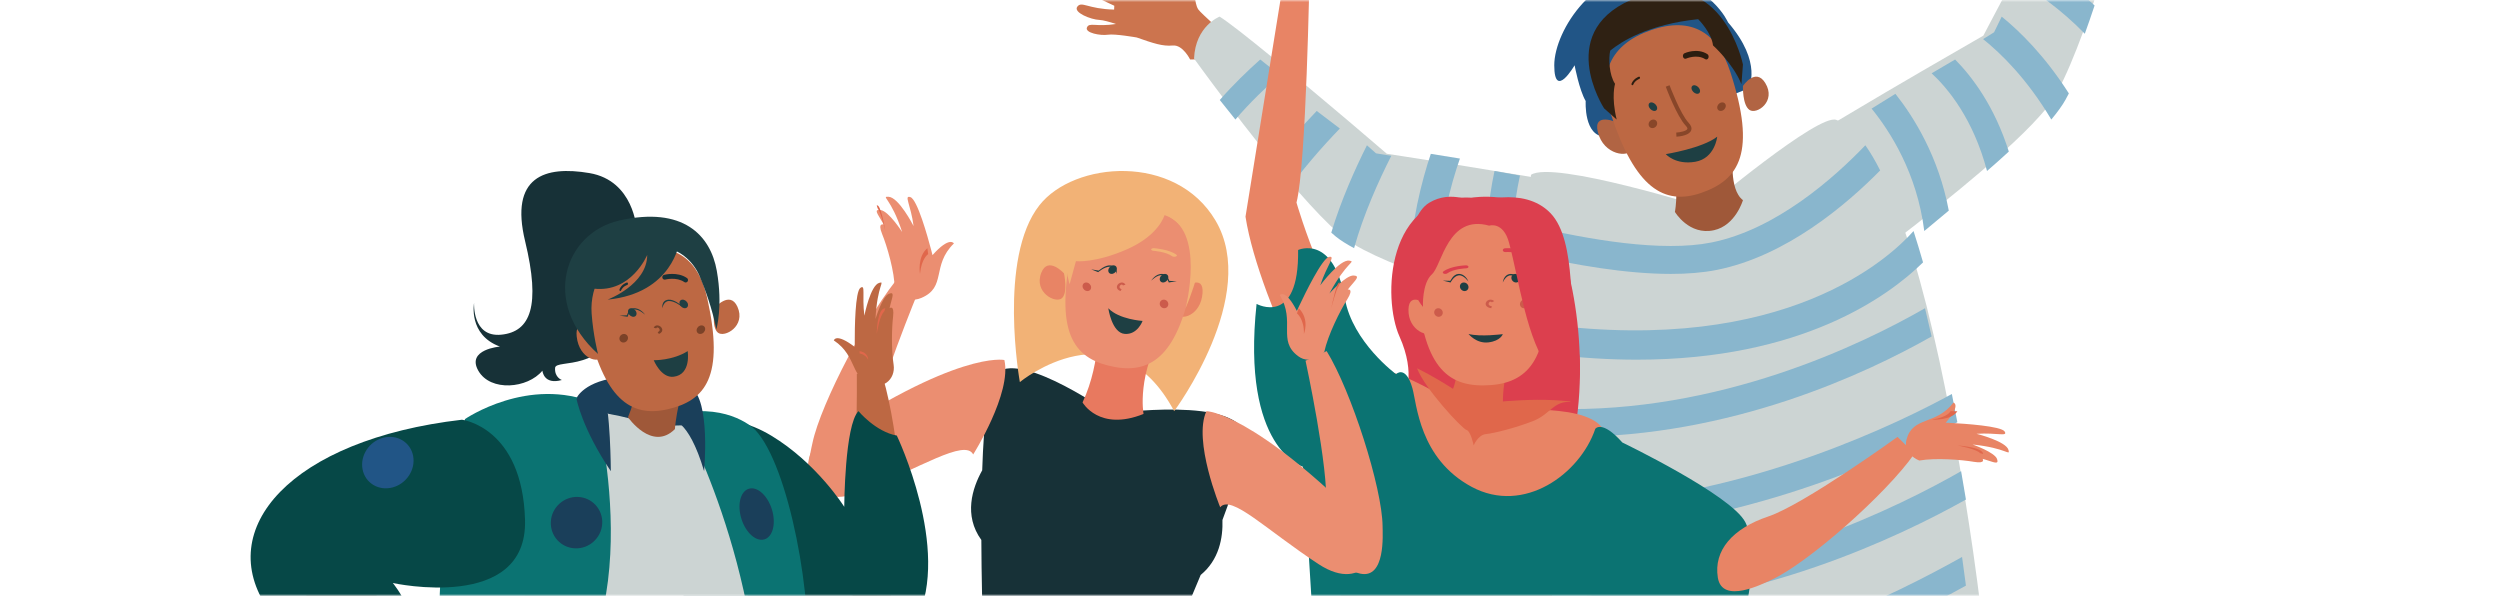 <?xml version="1.0" encoding="UTF-8"?>
<svg width="579px" height="138px" viewBox="0 0 579 138" version="1.1" xmlns="http://www.w3.org/2000/svg" xmlns:xlink="http://www.w3.org/1999/xlink">
    <title>Group Copy</title>
    <defs>
        <rect id="path-1" x="0" y="0" width="579" height="138"></rect>
        <polygon id="path-3" points="0.077 0 638.683 0 638.683 639.6 0.077 639.6"></polygon>
    </defs>
    <g id="MAIN" stroke="none" stroke-width="1" fill="none" fill-rule="evenodd">
        <g id="Group-Copy">
            <mask id="mask-2" fill="white">
                <use xlink:href="#path-1"></use>
            </mask>
            <g id="Mask"></g>
            <g mask="url(#mask-2)" id="2650151">
                <g transform="translate(-81, -261)">
                    <g transform="translate(0, 105.942)">
                        <g id="Group-3">
                            <mask id="mask-4" fill="white">
                                <use xlink:href="#path-3"></use>
                            </mask>
                            <g id="Clip-2"></g>
                        </g>
                        <path d="M337.571,163.101 C339.201,162.839 344.272,163.74 344.272,163.74 C348.137,165.093 350.282,165.824 352.618,165.597 C354.945,165.384 356.632,168.837 356.632,168.837 C356.632,168.837 366.033,169.072 365.461,163.747 C365.461,163.747 359.055,158.061 358.518,157.235 C357.436,155.598 358.19,152.719 355.55,150.108 C352.897,147.49 350.971,143.025 350.971,143.025 C350.971,143.025 348.847,142.797 349.005,144.651 C349.166,146.524 351.171,148.778 350.965,149.626 C350.921,149.799 350.865,149.963 350.783,150.114 C350.783,150.114 350.775,150.125 350.772,150.157 C350.495,150.736 350.002,151.212 349.431,151.349 C349.402,151.366 349.353,151.386 349.298,151.389 C347.028,151.732 342.469,149.55 340.545,148.404 C337.873,146.805 334.055,144.793 333.678,146.675 C333.301,148.555 335.741,148.012 340.953,152.558 L340.653,153.173 C341.008,153.52 336.247,152.287 332.262,150.392 C329.514,149.095 329.435,151.224 330.035,152.035 C330.626,152.859 333.598,153.79 335.572,154.752 C336.883,155.374 338.254,156.013 339.071,156.389 L339.03,157.282 C332.876,157.129 331.531,155.246 330.507,156.601 C329.492,157.945 333.67,159.603 335.631,159.674 C336.479,159.709 338.005,160.14 339.466,160.616 C334.736,161.346 333.299,160.163 332.742,161.405 C332.175,162.688 335.939,163.362 337.571,163.101" id="Fill-61" fill="#CC744E"></path>
                        <path d="M574.051,129.192 C574.051,129.192 573.165,132.382 571.726,137.199 C571.148,139.166 570.467,141.398 569.722,143.806 C568.566,147.526 567.243,151.637 565.843,155.722 C565.085,157.954 564.301,160.173 563.505,162.317 C561.488,167.776 559.407,172.795 557.481,176.313 C557.211,176.805 556.941,177.271 556.684,177.7 C555.952,178.91 554.847,180.31 553.46,181.861 C551.238,184.37 548.27,187.258 544.905,190.284 C543.222,191.81 541.437,193.373 539.6,194.937 C536.594,197.497 533.447,200.094 530.325,202.591 C528.373,204.167 526.433,205.705 524.558,207.168 C514.937,214.696 506.972,220.483 506.972,220.483 L492.611,191.684 C496.709,188.96 504.262,184.395 512.162,179.73 C514.025,178.62 515.9,177.511 517.763,176.414 C520.653,174.724 523.492,173.072 526.112,171.534 C528.167,170.349 530.094,169.226 531.828,168.23 C534.282,166.805 536.35,165.62 537.827,164.763 C539.42,163.842 540.345,163.313 540.345,163.313 C540.345,163.313 541,162.064 542.092,159.984 C543.363,157.55 545.252,153.969 547.41,149.922 C548.36,148.131 549.362,146.24 550.403,144.323 C552.034,141.272 553.743,138.132 555.387,135.131 C556.453,133.189 557.506,131.298 558.482,129.545 C561.244,124.653 563.556,120.744 564.751,119.18 C564.751,119.18 572.111,121.626 574.051,129.192" id="Fill-63" fill="#CCD4D3"></path>
                        <path d="M532.338,203.835 C530.416,205.464 528.507,207.054 526.661,208.565 C524.993,195.105 518.658,185.358 514.461,180.211 C516.294,179.064 518.14,177.918 519.973,176.784 C524.272,182.205 529.999,191.378 532.338,203.835" id="Fill-64" fill="#89B6CD"></path>
                        <path d="M546.242,190.162 C544.642,191.637 542.943,193.149 541.196,194.661 C538.007,182.591 532.141,175.532 528.365,172.033 C530.32,170.887 532.153,169.802 533.803,168.839 C537.811,172.898 542.955,179.726 546.242,190.162" id="Fill-65" fill="#89B6CD"></path>
                        <path d="M560.147,176.698 C559.874,177.234 559.601,177.742 559.342,178.209 C558.602,179.528 557.485,181.053 556.083,182.743 C550.488,173.332 544.438,167.438 540.283,164.114 C541.893,163.111 542.828,162.534 542.828,162.534 C542.828,162.534 543.49,161.174 544.594,158.907 C548.878,162.383 554.642,168.057 560.147,176.698" id="Fill-66" fill="#89B6CD"></path>
                        <path d="M566.106,156.328 C565.371,158.545 564.611,160.75 563.838,162.88 C558.506,157.33 552.327,153.083 548.229,150.565 C549.151,148.786 550.122,146.907 551.131,145.003 C555.018,147.358 560.736,151.216 566.106,156.328" id="Fill-67" fill="#89B6CD"></path>
                        <path d="M456.857,199.972 L454.304,232.401 C454.304,232.401 445.355,230.009 434.147,226.593 C431.99,225.941 429.756,225.25 427.496,224.534 C423.501,223.267 419.403,221.911 415.445,220.517 C413.288,219.762 411.182,219.007 409.152,218.227 C404.39,216.436 400.114,214.632 396.833,212.918 C395.033,211.984 393.54,211.089 392.429,210.231 C392.059,209.95 391.676,209.63 391.267,209.272 C388.587,206.995 385.331,203.566 381.897,199.665 C380.48,198.027 379.025,196.326 377.557,194.573 C374.685,191.106 371.812,187.499 369.183,184.109 C367.766,182.305 366.438,180.565 365.2,178.94 C360.681,172.979 357.54,168.617 357.54,168.617 C357.86,161.056 363.464,158.907 363.464,158.907 C365.455,160.135 370.102,163.807 375.515,168.233 C377.123,169.55 378.808,170.932 380.506,172.339 C383.378,174.719 386.302,177.175 389.021,179.478 C390.757,180.936 392.403,182.33 393.923,183.61 C396.399,185.721 398.505,187.524 399.974,188.778 C401.378,189.968 402.195,190.671 402.195,190.671 C402.195,190.671 403.573,190.889 405.922,191.247 C407.99,191.567 410.824,192.015 414.092,192.539 C416.097,192.846 418.254,193.191 420.526,193.562 C423.322,194.023 426.271,194.496 429.258,194.995 C431.377,195.341 433.509,195.699 435.615,196.044 C444.194,197.503 452.287,198.948 456.857,199.972" id="Fill-69" fill="#CCD4D3"></path>
                        <path d="M431.66,226.442 C429.659,225.786 427.588,225.091 425.493,224.371 C424.392,211.761 425.658,201.545 427.126,194.661 C429.091,195.008 431.068,195.369 433.021,195.716 C431.542,202.51 430.168,213.202 431.66,226.442" id="Fill-70" fill="#89B6CD"></path>
                        <path d="M419.117,191.778 C417.017,197.759 414.221,207.922 413.793,220.483 C411.533,219.679 409.326,218.876 407.199,218.045 C407.828,206.383 410.289,196.873 412.375,190.688 C414.475,191.015 416.736,191.383 419.117,191.778" id="Fill-71" fill="#89B6CD"></path>
                        <path d="M403.226,191.14 C400.283,196.95 396.759,204.782 394.603,212.538 C392.895,211.616 391.478,210.732 390.424,209.885 C390.073,209.607 389.709,209.292 389.322,208.938 C391.563,201.498 394.796,194.26 397.582,188.702 C398.914,189.877 399.69,190.571 399.69,190.571 C399.69,190.571 400.998,190.786 403.226,191.14" id="Fill-72" fill="#89B6CD"></path>
                        <path d="M391.308,184.822 C387.39,188.888 382.286,194.59 378.172,200.62 C376.624,199.009 375.035,197.335 373.431,195.61 C377.531,189.87 382.23,184.608 385.953,180.757 C387.85,182.192 389.649,183.564 391.308,184.822" id="Fill-73" fill="#89B6CD"></path>
                        <path d="M377.404,172.435 C374.354,175.124 370.446,178.821 367.118,182.743 C365.83,181.163 364.624,179.639 363.499,178.216 C366.607,174.654 370.028,171.371 372.87,168.839 C374.331,169.993 375.861,171.203 377.404,172.435" id="Fill-74" fill="#89B6CD"></path>
                        <path d="M540.283,300.486 C540.283,300.486 522.112,319.061 497.393,323.657 C475.714,327.695 456.23,327.745 456.23,327.745 C456.23,327.745 455.126,322.908 453.425,315.315 C452.996,313.36 452.516,311.214 452.009,308.929 C451.1,304.828 450.087,300.244 449.034,295.394 C448.58,293.325 448.125,291.217 447.658,289.058 C446.8,285.11 445.93,281.047 445.06,276.971 C444.618,274.876 444.177,272.769 443.748,270.674 C442.67,265.506 441.618,260.389 440.656,255.539 C440.215,253.343 439.799,251.21 439.41,249.14 C438.279,243.325 437.331,238.068 436.643,233.79 C436.24,231.25 435.928,229.054 435.734,227.289 C435.669,226.654 435.617,226.07 435.578,225.549 C435.253,221.144 435.084,217.055 435.032,213.386 C434.993,210.999 435.006,208.802 435.032,206.822 C435.149,199.826 435.578,195.547 435.578,195.547 C440.708,192.119 476.078,203.216 476.078,203.216 C476.078,203.216 502.199,181.238 506.291,182.825 C508.603,183.714 510.798,185.732 512.889,188.627 C514.071,190.265 515.214,192.182 516.318,194.341 C518.189,197.959 519.942,202.226 521.605,206.961 C522.358,209.145 523.099,211.431 523.826,213.792 C525.021,217.69 526.138,221.791 527.216,226.007 C527.749,228.14 528.281,230.311 528.788,232.495 C529.749,236.608 530.658,240.786 531.49,244.95 C531.944,247.159 532.373,249.356 532.789,251.54 C533.503,255.298 534.178,259.005 534.789,262.586 C535.192,264.897 535.568,267.169 535.919,269.366 C536.711,274.254 537.4,278.812 537.984,282.85 C538.335,285.326 538.647,287.598 538.92,289.643 C539.829,296.359 540.283,300.486 540.283,300.486" id="Fill-75" fill="#CCD4D3"></path>
                        <path d="M516.447,194.531 C508.537,202.563 494.604,214.39 478.576,217.577 C475.363,218.212 471.785,218.497 467.986,218.497 C457.578,218.497 445.57,216.411 435.032,213.963 C434.993,211.528 435.006,209.286 435.032,207.266 C449.057,210.634 465.995,213.471 477.301,211.23 C492.405,208.237 505.948,196.086 513.013,188.702 C514.197,190.373 515.342,192.329 516.447,194.531" id="Fill-76" fill="#89B6CD"></path>
                        <path d="M526.379,215.825 C518.376,223.679 498.286,238.36 460.115,238.36 C453.865,238.36 447.125,237.969 439.882,237.078 C439.483,234.38 439.174,232.045 438.98,230.169 C494.587,237.389 518.763,214.678 524.175,208.565 C524.923,210.886 525.657,213.315 526.379,215.825" id="Fill-77" fill="#89B6CD"></path>
                        <path d="M528.365,232.98 C513.098,241.64 481.891,256.237 445.044,256.237 C444.091,256.237 443.139,256.225 442.186,256.199 C441.754,253.986 441.348,251.837 440.967,249.751 C479.198,250.864 512.311,234.783 526.828,226.442 C527.349,228.592 527.87,230.779 528.365,232.98" id="Fill-78" fill="#89B6CD"></path>
                        <path d="M534.324,252.846 C521.039,260.016 487.202,276.121 448.213,278.087 C447.78,276.008 447.346,273.916 446.926,271.837 C486.59,270.009 521.702,252.531 533.049,246.306 C533.496,248.498 533.916,250.678 534.324,252.846" id="Fill-79" fill="#89B6CD"></path>
                        <path d="M536.311,270.751 C520.966,279.348 487.55,295.337 450.275,295.964 C449.825,293.959 449.375,291.918 448.912,289.827 C486.74,289.507 521.429,272.067 535.192,264.183 C535.59,266.421 535.963,268.623 536.311,270.751" id="Fill-80" fill="#89B6CD"></path>
                        <path d="M536.311,290.688 C520.987,299.192 487.11,315.827 456.451,315.827 C455.715,315.827 454.979,315.815 454.244,315.79 C453.832,313.878 453.371,311.78 452.885,309.546 C484.13,310.998 521.299,292.004 535.413,284.046 C535.75,286.467 536.049,288.689 536.311,290.688" id="Fill-81" fill="#89B6CD"></path>
                        <path d="M482.417,190.688 C482.417,190.688 481.329,198.897 484.666,201.41 C484.666,201.41 482.976,207.259 477.963,208.372 C472.172,209.656 468.91,204.134 468.91,204.134 C468.91,204.134 470.434,196.122 466.789,194.031 L482.417,190.688" id="Fill-82" fill="#9F5839"></path>
                        <path d="M485.947,175.557 C485.947,175.557 489.347,169.63 481.213,160.236 C481.213,160.236 477.36,151.241 464.086,149.17 C450.814,147.101 440.967,161.992 440.967,170.176 C440.967,178.36 445.677,170.176 445.677,170.176 C445.677,170.176 446.747,175.912 448.245,178.458 C448.245,178.458 447.754,186.705 452.817,186.716 C457.879,186.726 485.947,175.557 485.947,175.557" id="Fill-83" fill="#215586"></path>
                        <path d="M455.607,183.456 C455.607,183.456 449.904,180.851 451.051,185.599 C452.377,191.099 458.402,191.621 458.811,189.615 C459.221,187.61 455.607,183.456 455.607,183.456" id="Fill-84" fill="#B16443"></path>
                        <path d="M484.67,174.963 C484.67,174.963 487.585,170.611 489.838,174.285 C492.449,178.54 487.869,181.66 486.187,180.519 C484.505,179.379 484.67,174.963 484.67,174.963" id="Fill-85" fill="#B16443"></path>
                        <path d="M474.99,199.737 C466.392,202.701 459.656,198.602 454.007,181.29 C451.094,172.361 453.727,165.36 463.359,162.041 C472.989,158.721 478.833,162.801 481.747,171.731 C487.815,190.333 483.873,196.677 474.99,199.737" id="Fill-86" fill="#BD6843"></path>
                        <path d="M480.611,179.206 C480.829,179.66 480.598,180.278 480.095,180.586 C479.591,180.893 479.007,180.775 478.789,180.32 C478.571,179.866 478.803,179.249 479.306,178.941 C479.808,178.634 480.394,178.753 480.611,179.206" id="Fill-87" fill="#884629"></path>
                        <path d="M464.781,183.424 C464.894,183.945 464.551,184.507 464.015,184.679 C463.478,184.851 462.951,184.568 462.838,184.048 C462.724,183.527 463.067,182.966 463.604,182.793 C464.141,182.621 464.667,182.904 464.781,183.424" id="Fill-88" fill="#884629"></path>
                        <path d="M476.351,168.803 C476.216,168.86 476.062,168.851 475.927,168.762 C474.002,167.523 471.53,168.621 471.493,168.636 C471.216,168.753 470.9,168.588 470.796,168.245 C470.691,167.903 470.835,167.523 471.115,167.397 C471.223,167.343 474.083,166.081 476.431,167.593 C476.696,167.764 476.798,168.164 476.658,168.485 C476.592,168.643 476.477,168.751 476.351,168.803" id="Fill-89" fill="#2B1D10"></path>
                        <path d="M459.134,174.784 C459.082,174.805 459.024,174.803 458.971,174.773 C458.86,174.712 458.813,174.557 458.864,174.427 C459.321,173.269 460.501,172.838 460.547,172.822 C460.664,172.781 460.786,172.859 460.821,172.997 C460.856,173.134 460.785,173.28 460.674,173.322 C460.666,173.323 459.634,173.708 459.263,174.648 C459.236,174.715 459.189,174.762 459.134,174.784" id="Fill-90" fill="#2B1D10"></path>
                        <path d="M474.591,175.609 C474.874,176.148 474.724,176.667 474.255,176.767 C473.785,176.867 473.175,176.512 472.891,175.972 C472.608,175.434 472.758,174.915 473.229,174.815 C473.698,174.714 474.308,175.07 474.591,175.609" id="Fill-91" fill="#1E3F43"></path>
                        <path d="M464.659,179.582 C464.943,180.121 464.792,180.639 464.323,180.74 C463.853,180.84 463.243,180.485 462.96,179.945 C462.676,179.406 462.826,178.888 463.297,178.787 C463.766,178.687 464.376,179.043 464.659,179.582" id="Fill-92" fill="#1E3F43"></path>
                        <path d="M466.789,190.753 C466.789,190.753 475.219,189.421 478.707,186.716 C478.707,186.716 478.201,191.737 473.623,192.524 C469.043,193.311 466.789,190.753 466.789,190.753" id="Fill-93" fill="#1E3F43"></path>
                        <path d="M471.255,186.355 C470.439,186.633 469.54,186.701 469.266,186.716 L469.217,185.763 C470.179,185.709 471.609,185.387 471.79,184.923 C471.853,184.762 471.715,184.485 471.412,184.165 C469.334,181.958 466.892,175.413 466.789,175.134 L467.67,174.798 C467.694,174.865 470.146,181.438 472.091,183.503 C472.684,184.132 472.877,184.73 472.664,185.275 C472.457,185.806 471.881,186.142 471.255,186.355" id="Fill-94" fill="#884629"></path>
                        <path d="M460.527,154.313 C440.44,161.602 452.504,180.15 452.504,180.15 L455.42,182.743 C454.118,177.419 455.048,174.475 455.048,174.475 C453.655,172.385 453.516,168.58 453.925,166.789 C456.478,164.685 462.731,160.708 474.294,159.499 C474.388,159.591 477.408,162.617 477.732,165.573 C477.732,165.573 482.348,169.703 484.314,174.556 L484.666,169.994 C484.666,169.994 480.033,147.235 460.527,154.313" id="Fill-95" fill="#2F2113"></path>
                        <path d="M406.261,246.922 C406.261,246.922 409.075,241.793 405.118,232.979 C401.161,224.166 401.974,199.806 421.797,200.841 C421.797,200.841 433.556,198.879 439.486,206.641 C445.414,214.402 450.231,241.748 444.03,262.037 C437.828,282.326 398.296,276.896 406.261,246.922" id="Fill-101" fill="#DC3F4E"></path>
                        <path d="M428.352,320.15 C428.352,320.15 409.732,326.767 392.165,313.392 C392.165,313.392 388.903,245.775 395.11,241.244 C397.826,239.26 403.182,240.847 408.348,243.266 C415.012,246.389 421.384,250.882 421.384,250.882 C421.384,250.882 432.947,249.231 442.061,250.242 C447.861,250.869 452.659,252.584 452.875,256.462 C453.446,266.458 428.352,320.15 428.352,320.15" id="Fill-102" fill="#E88465"></path>
                        <path d="M444.939,248.187 C440.853,247.737 440.097,251.017 436.011,252.593 C431.911,254.184 427.003,255.408 425.145,255.591 C423.288,255.774 422.306,258.224 422.306,258.224 C422.306,258.224 421.643,254.916 420.634,254.634 C419.653,254.367 410.99,245.119 409.185,240.347 C416.15,243.781 422.81,248.722 422.81,248.722 C422.81,248.722 434.896,246.906 444.422,248.018 C444.754,248.131 444.939,248.187 444.939,248.187" id="Fill-103" fill="#E0674B"></path>
                        <path d="M418.792,227.725 C418.792,227.725 420.338,245.693 415.144,248.262 C415.144,248.262 418.982,255.072 429.27,250.927 C429.27,250.927 427.531,241.686 434.335,230.715 C438.892,223.367 418.792,227.725 418.792,227.725" id="Fill-110" fill="#E0674B"></path>
                        <path d="M439.78,222.101 C439.78,222.101 443.857,218.271 444.793,222.398 C445.876,227.181 440.642,229.455 439.439,227.987 C438.235,226.519 439.78,222.101 439.78,222.101" id="Fill-111" fill="#E88465"></path>
                        <path d="M411.657,225.737 C411.657,225.737 407.341,222.3 407.203,226.685 C407.044,231.767 412.135,233.449 412.966,231.777 C413.797,230.106 411.657,225.737 411.657,225.737" id="Fill-112" fill="#E88465"></path>
                        <path d="M426.27,244.246 C435.408,243.57 440.112,237.394 438.748,220.013 C438.044,211.048 432.915,205.895 422.678,206.652 C412.442,207.409 408.563,213.227 409.265,222.193 C410.73,240.869 416.828,244.945 426.27,244.246" id="Fill-113" fill="#E88465"></path>
                        <path d="M413.161,227.316 C413.119,227.86 413.528,228.355 414.075,228.421 C414.621,228.487 415.099,228.099 415.141,227.554 C415.183,227.01 414.774,226.515 414.228,226.45 C413.681,226.383 413.203,226.771 413.161,227.316" id="Fill-114" fill="#CC5B4B"></path>
                        <path d="M433.028,225.623 C433.09,226.163 433.581,226.523 434.127,226.427 C434.672,226.331 435.063,225.816 435.001,225.275 C434.939,224.735 434.448,224.375 433.902,224.472 C433.357,224.567 432.966,225.083 433.028,225.623" id="Fill-115" fill="#CC5B4B"></path>
                        <path d="M415.481,218.464 C415.719,218.53 416.008,218.495 416.181,218.37 C417.665,217.292 420.516,217.205 420.544,217.204 C420.867,217.196 421.116,217.033 421.103,216.843 C421.088,216.651 420.818,216.503 420.492,216.511 C420.354,216.515 417.088,216.616 415.276,217.931 C415.072,218.078 415.108,218.297 415.36,218.419 C415.396,218.438 415.439,218.452 415.481,218.464" id="Fill-116" fill="#DC3F4E"></path>
                        <path d="M429.37,213.402 C429.459,213.435 429.561,213.449 429.666,213.44 C429.693,213.439 432.411,213.225 434.074,214.41 C434.305,214.575 434.658,214.559 434.865,214.377 C435.07,214.196 435.053,213.917 434.822,213.752 C432.788,212.299 429.677,212.55 429.547,212.561 C429.24,212.586 429.019,212.804 429.052,213.047 C429.073,213.207 429.198,213.338 429.37,213.402" id="Fill-117" fill="#DC3F4E"></path>
                        <path d="M419.126,221.519 C419.201,222.067 419.701,222.492 420.245,222.469 C420.787,222.445 421.168,221.983 421.094,221.435 C421.019,220.886 420.518,220.462 419.975,220.484 C419.432,220.507 419.051,220.971 419.126,221.519" id="Fill-118" fill="#1E3F43"></path>
                        <path d="M431.044,219.532 C431.118,220.08 431.619,220.506 432.163,220.482 C432.706,220.46 433.086,219.996 433.012,219.448 C432.937,218.9 432.437,218.475 431.893,218.498 C431.35,218.521 430.97,218.984 431.044,219.532" id="Fill-119" fill="#1E3F43"></path>
                        <path d="M429.049,232.444 C429.049,232.444 423.892,233.134 421.103,232.401 C421.103,232.401 422.914,234.698 425.735,234.352 C428.556,234.007 429.049,232.444 429.049,232.444" id="Fill-120" fill="#1E3F43"></path>
                        <path d="M421.103,220.306 C421.103,220.306 419.981,218.662 418.817,218.833 C417.655,219.004 416.957,220.483 416.957,220.483 L415.144,220.04 L416.904,220.093 C416.904,220.093 417.606,218.552 418.773,218.499 C420.431,218.424 421.103,220.306 421.103,220.306" id="Fill-121" fill="#1E3F43"></path>
                        <path d="M429.049,220.483 C429.049,220.483 429.731,218.762 430.955,218.832 C432.179,218.902 433.295,220.306 433.295,220.306 L435.008,219.714 L433.24,219.917 C433.24,219.917 432.102,218.451 430.908,218.498 C429.208,218.565 429.049,220.483 429.049,220.483" id="Fill-122" fill="#1E3F43"></path>
                        <path d="M425.919,226.342 C426.057,226.387 426.211,226.421 426.378,226.442 L426.506,225.981 C425.935,225.906 425.786,225.675 425.762,225.495 C425.728,225.239 425.928,224.989 426.129,224.935 C426.246,224.903 426.377,224.953 426.52,225.081 L427.062,224.796 C426.587,224.368 426.078,224.445 425.88,224.498 C425.373,224.633 425.023,225.09 425.082,225.538 C425.131,225.901 425.434,226.187 425.919,226.342" id="Fill-123" fill="#CC5B4B"></path>
                        <path d="M425.887,207.32 C425.887,207.32 429.132,206.253 430.485,211.243 C432.832,219.895 434.527,233.962 440.088,240.911 C444.125,245.957 446.582,243.907 446.582,243.907 C446.582,243.907 447.677,238.911 445.956,233.918 C444.235,228.926 446.421,210.973 440.088,204.416 C433.753,197.858 422.578,202.05 422.578,202.05 C422.578,202.05 417.195,198.832 411.942,202.05 C406.687,205.27 405.2,219.721 410.56,226.137 C410.56,226.137 410.286,220.7 412.633,218.584 C414.979,216.467 416.3,204.639 425.887,207.32" id="Fill-124" fill="#DC3F4E"></path>
                        <path d="M384.281,148.975 C384.281,148.975 383.54,193.197 381.267,201.977 C381.267,201.977 389.213,229.753 401.11,239.835 C401.11,239.835 402.964,247.367 392.681,262.196 C392.681,262.196 372.674,225.968 369.458,205.238 L378.446,149.502 L384.281,148.975" id="Fill-128" fill="#E88465"></path>
                        <path d="M408.115,244.977 C409.14,248.591 409.709,261.293 421.836,267.812 C433.962,274.33 446.941,264.788 450.467,254.383 C450.467,254.383 451.942,252.172 456.741,257.543 C456.741,257.543 481.963,269.685 485.211,275.989 C488.457,282.291 486.506,306.41 476.422,306.769 C466.339,307.13 454.158,295.984 450.952,303.308 C447.746,310.632 428.995,336.789 390.127,315.749 C390.127,315.749 385.238,309.677 385.238,304.264 C385.238,298.85 382.755,263.154 382.755,263.154 C382.755,263.154 368.427,259.032 372.024,225.443 C372.024,225.443 381.892,230.871 381.642,212.954 C381.642,212.954 389.783,209.2 392.48,224.251 C394.285,234.334 404.317,241.706 404.317,241.706 C404.317,241.706 406.555,239.479 408.115,244.977" id="Fill-129" fill="#0B7372"></path>
                        <path d="M491.129,289.412 C499.477,285.682 517.841,269.505 524.393,260.124 L520.461,256.237 C520.461,256.237 498.833,271.888 490.53,274.673 C482.228,277.46 477.84,282.542 478.85,288.836 C479.861,295.13 489.372,290.197 491.129,289.412" id="Fill-130" fill="#E88465"></path>
                        <path d="M533.428,248.292 C529.321,253.644 523.999,251.379 522.543,256.865 C521.641,260.263 525.501,261.719 525.501,261.719 C529.306,261.046 535.359,261.535 538.177,262.022 C540.998,262.497 540.167,261.327 540.167,261.327 C540.425,261.392 540.664,261.467 540.905,261.542 C542.738,262.091 544.004,262.764 543.52,261.372 C542.985,259.798 537.857,258.006 537.857,258.006 C545.813,258.835 546.51,260.775 546.178,259.307 C545.727,257.303 538.963,255.576 538.76,255.525 C543.592,255.225 546.036,256.253 545.284,255.004 C544.521,253.739 535.946,253.177 532.782,253.01 C532.071,252.971 531.626,252.958 531.626,252.958 C535.269,248.815 533.428,248.292 533.428,248.292" id="Fill-131" fill="#E88465"></path>
                        <path d="M534.324,250.311 C533.354,250.287 532.747,250.278 532.747,250.278 C532.747,250.278 532.249,251.655 528.365,252.258 C528.365,252.258 532.959,252.486 534.324,250.311" id="Fill-132" fill="#E0674B"></path>
                        <path d="M534.324,258.224 C534.964,258.351 538.641,259.046 539.567,259.989 C539.818,260.056 540.05,260.133 540.283,260.21 C540.348,258.722 535.123,258.278 534.324,258.224" id="Fill-133" fill="#E0674B"></path>
                        <path d="M369.449,256.469 C368.884,246.474 338.154,250.879 338.154,250.879 C338.154,250.879 318.218,236.708 312.05,241.241 C309.867,242.846 308.863,252.361 308.479,263.979 C306.162,268.143 304.154,274.417 308.279,280.115 C308.35,297.188 309.127,313.389 309.127,313.389 C326.587,326.766 345.084,320.151 345.084,320.151 C345.084,320.151 352.445,304.298 359.077,288.218 C363.339,284.72 364.256,279.643 364.119,275.482 C367.344,266.877 369.624,259.57 369.449,256.469" id="Fill-135" fill="#173137"></path>
                        <path d="M362.492,206.095 C353.213,190.491 329.764,192.405 321.742,202.579 C312.039,214.885 317.197,243.545 317.197,243.545 C317.197,243.545 339.543,225.196 352.934,250.278 C352.934,250.278 372.87,223.549 362.492,206.095" id="Fill-136" fill="#F2B276"></path>
                        <path d="M335.366,227.725 C335.366,227.725 336.265,238.583 331.718,248.262 C331.718,248.262 335.556,255.072 345.844,250.927 C345.844,250.927 344.105,241.686 350.909,230.715 C355.466,223.367 335.366,227.725 335.366,227.725" id="Fill-143" fill="#E8795F"></path>
                        <path d="M355.511,221.519 C355.511,221.519 359.853,218.41 359.507,222.966 C359.108,228.244 354.244,229.454 353.658,227.636 C353.073,225.818 355.511,221.519 355.511,221.519" id="Fill-144" fill="#E88465"></path>
                        <path d="M327.418,218.363 C327.418,218.363 323.713,214.29 322.163,218.224 C320.368,222.78 325.494,225.44 326.949,224.115 C328.406,222.79 327.418,218.363 327.418,218.363" id="Fill-145" fill="#E88465"></path>
                        <path d="M339.172,240.049 C347.936,241.671 353.948,236.9 357.148,219.844 C358.798,211.045 355.305,204.815 345.489,202.997 C335.672,201.18 330.526,205.811 328.875,214.609 C325.438,232.937 330.119,238.374 339.172,240.049" id="Fill-146" fill="#EB8E71"></path>
                        <path d="M331.76,221.057 C331.603,221.554 331.902,222.145 332.428,222.376 C332.953,222.608 333.506,222.393 333.663,221.896 C333.819,221.399 333.52,220.809 332.995,220.576 C332.469,220.345 331.916,220.559 331.76,221.057" id="Fill-147" fill="#CC5B4B"></path>
                        <path d="M349.6,225.302 C349.547,225.845 349.947,226.35 350.494,226.431 C351.04,226.513 351.525,226.139 351.577,225.596 C351.629,225.054 351.229,224.548 350.683,224.467 C350.137,224.386 349.652,224.76 349.6,225.302" id="Fill-148" fill="#CC5B4B"></path>
                        <path d="M337.872,212.415 C338.061,212.566 338.338,212.583 338.546,212.438 C340.328,211.192 342.945,211.728 342.97,211.734 C343.266,211.796 343.558,211.615 343.623,211.329 C343.688,211.044 343.503,210.761 343.205,210.696 C343.079,210.669 340.08,210.056 337.904,211.578 C337.659,211.749 337.604,212.08 337.78,212.318 C337.807,212.355 337.84,212.386 337.872,212.415" id="Fill-149" fill="#F2B276"></path>
                        <path d="M347.827,213.07 C347.911,213.105 348.012,213.128 348.125,213.137 C348.154,213.139 351.106,213.376 352.443,214.388 C352.628,214.527 353.007,214.566 353.291,214.475 C353.573,214.384 353.653,214.198 353.468,214.058 C351.834,212.819 348.455,212.553 348.313,212.541 C347.978,212.517 347.669,212.629 347.616,212.794 C347.582,212.902 347.669,213.005 347.827,213.07" id="Fill-150" fill="#F2B276"></path>
                        <path d="M337.729,217.401 C337.555,217.947 337.835,218.436 338.355,218.492 C338.875,218.548 339.437,218.152 339.612,217.606 C339.786,217.06 339.506,216.573 338.986,216.516 C338.466,216.459 337.903,216.855 337.729,217.401" id="Fill-151" fill="#1E3F43"></path>
                        <path d="M349.647,219.388 C349.473,219.933 349.753,220.421 350.273,220.478 C350.793,220.534 351.355,220.138 351.53,219.593 C351.704,219.047 351.424,218.559 350.904,218.502 C350.384,218.446 349.821,218.842 349.647,219.388" id="Fill-152" fill="#1E3F43"></path>
                        <path d="M345.622,229.384 C345.622,229.384 340.152,229.051 337.677,226.442 C337.677,226.442 338.492,232.134 341.47,232.387 C344.447,232.642 345.622,229.384 345.622,229.384" id="Fill-153" fill="#1E3F43"></path>
                        <path d="M339.654,218.497 C339.654,218.497 339.305,216.832 338.037,216.83 C336.768,216.828 335.339,218.091 335.339,218.091 L333.704,217.436 L335.473,217.726 C335.473,217.726 336.938,216.405 338.152,216.517 C339.881,216.675 339.654,218.497 339.654,218.497" id="Fill-154" fill="#1E3F43"></path>
                        <path d="M347.609,220.078 C347.609,220.078 349.038,218.592 350.158,218.821 C351.279,219.048 351.686,220.483 351.686,220.483 L353.568,220.169 L351.813,220.119 C351.813,220.119 351.413,218.625 350.268,218.508 C348.636,218.342 347.609,220.078 347.609,220.078" id="Fill-155" fill="#1E3F43"></path>
                        <path d="M340.138,222.289 C340.243,222.358 340.365,222.418 340.503,222.47 L340.768,222.043 C340.298,221.868 340.247,221.617 340.287,221.437 C340.343,221.182 340.6,220.974 340.793,220.957 C340.906,220.947 341.003,221.019 341.083,221.169 L341.65,220.989 C341.381,220.487 340.914,220.47 340.725,220.487 C340.239,220.529 339.782,220.911 339.683,221.357 C339.603,221.72 339.77,222.052 340.138,222.289" id="Fill-156" fill="#CC5B4B"></path>
                        <path d="M328.722,220.885 C328.722,220.885 325.172,209.953 331.61,200.982 C338.05,192.013 355.429,198.669 358.618,205.576 C361.807,212.484 355.579,226.442 355.579,226.442 C355.579,226.442 360.39,207.934 350.705,204.876 C350.705,204.876 349.504,209.509 341.993,212.801 C334.608,216.038 330.183,215.554 330.183,215.554 L328.722,220.885" id="Fill-157" fill="#F2B276"></path>
                        <path d="M360.41,250.278 C360.41,250.278 371.286,250.477 397.943,277.465 C401.641,281.21 397.427,292.944 386.375,285.708 C374.206,277.738 366.132,269.49 363.596,272.54 C363.596,272.54 357.247,257.09 360.41,250.278" id="Fill-158" fill="#EB8E71"></path>
                        <path d="M401.206,276.915 C401.119,268.002 393.963,245.62 388.254,236.374 L383.363,238.606 C383.363,238.606 388.819,263.783 388.098,272.325 C387.376,280.867 390.149,286.64 396.034,287.911 C401.919,289.183 401.224,278.791 401.206,276.915" id="Fill-159" fill="#EB8E71"></path>
                        <path d="M377.404,223.398 C381.124,229.6 376.736,233.879 381.648,237.544 C384.688,239.813 387.685,236.632 387.685,236.632 C388.526,232.635 391.429,226.915 393.039,224.358 C394.638,221.793 393.136,222.127 393.136,222.127 C393.303,221.902 393.475,221.699 393.645,221.494 C394.925,219.926 396.103,218.961 394.517,218.865 C392.727,218.747 388.891,223.032 388.891,223.032 C392.891,215.589 395.111,215.698 393.511,215.424 C391.325,215.046 386.9,220.958 386.769,221.135 C388.393,216.286 390.396,214.316 388.847,214.542 C387.277,214.77 383.296,222.929 381.87,225.955 C381.547,226.634 381.355,227.064 381.355,227.064 C378.66,221.811 377.404,223.398 377.404,223.398" id="Fill-160" fill="#EB8E71"></path>
                        <path d="M381.798,226.442 C381.533,227.169 381.377,227.629 381.377,227.629 C381.377,227.629 383.103,228.993 382.982,232.401 C382.982,232.401 384.388,229.043 381.798,226.442" id="Fill-161" fill="#E0674B"></path>
                        <path d="M389.322,226.442 C389.498,225.771 390.489,221.896 391.078,221.264 C391.153,221.01 391.231,220.78 391.308,220.549 C390.663,219.807 389.495,225.558 389.322,226.442" id="Fill-162" fill="#E0674B"></path>
                        <path d="M313.615,238.438 C313.615,238.438 302.638,236.034 270.383,258.004 C265.907,261.051 267.685,274.034 280.238,268.991 C294.06,263.436 304.488,256.622 306.391,260.31 C306.391,260.31 315.363,246.131 313.615,238.438" id="Fill-163" fill="#EB8E71"></path>
                        <path d="M269.162,257.675 C271.064,248.477 282.448,226.848 289.773,218.497 L293.978,221.839 C293.978,221.839 283.644,246.718 282.589,255.705 C281.533,264.69 277.715,270.073 271.848,270.142 C265.982,270.21 268.763,259.612 269.162,257.675" id="Fill-164" fill="#EB8E71"></path>
                        <path d="M301.923,211.437 C296.653,216.604 300.321,221.557 294.357,224.068 C290.664,225.624 288.215,221.995 288.215,221.995 C288.21,218.019 286.419,211.99 285.289,209.231 C284.174,206.468 285.677,207.087 285.677,207.087 C285.552,206.84 285.416,206.61 285.282,206.382 C284.284,204.632 283.258,203.478 284.944,203.703 C286.849,203.947 289.939,208.796 289.939,208.796 C287.372,200.906 285.017,200.567 286.757,200.625 C289.137,200.701 292.484,207.216 292.584,207.412 C291.943,202.468 290.273,200.191 291.851,200.715 C293.45,201.246 295.838,209.814 296.671,212.982 C296.861,213.695 296.967,214.142 296.967,214.142 C300.951,209.674 301.923,211.437 301.923,211.437" id="Fill-165" fill="#EB8E71"></path>
                        <path d="M295.78,212.538 C295.898,213.385 295.964,213.915 295.964,213.915 C295.964,213.915 294.41,214.858 294.07,218.497 C294.07,218.497 293.378,214.539 295.78,212.538" id="Fill-166" fill="#E0674B"></path>
                        <path d="M286.032,208.565 C285.874,207.911 284.987,204.144 284.273,203.338 C284.201,203.087 284.123,202.854 284.046,202.622 C284.988,202.274 285.901,207.73 286.032,208.565" id="Fill-167" fill="#E0674B"></path>
                        <path d="M260.55,325.759 C260.55,325.759 242.206,317.663 229.511,318.311 C216.814,318.958 247.145,278.155 254.685,282.365 C262.226,286.574 263.902,320.578 260.55,325.759" id="Fill-179" fill="#173137"></path>
                        <path d="M214.524,247.256 C214.524,247.256 216.272,243.13 225.139,242.38 C234.005,241.63 241.811,250.091 240.113,255.083 C238.413,260.076 214.524,247.256 214.524,247.256" id="Fill-180" fill="#1A3F5A"></path>
                        <path d="M228.429,208.064 C228.429,208.064 227.834,196.897 217.511,195.143 C207.188,193.389 198.993,195.94 202.618,210.928 C206.243,225.916 203.878,231.889 197.101,232.57 C190.324,233.251 190.797,225.224 190.797,225.224 C190.797,225.224 189.379,232.613 196.786,235.324 C196.786,235.324 188.965,235.962 191.773,240.905 C194.58,245.847 203.215,245.05 206.621,240.905 C206.621,240.905 206.873,244.273 211.128,243.067 C211.128,243.067 209.406,242.499 209.559,240.267 C209.71,238.034 221.418,241.808 225.092,227.836 C228.768,213.865 221.423,211.566 221.423,211.566 L228.429,208.064" id="Fill-181" fill="#173137"></path>
                        <path d="M249.483,254.261 C243.415,253.976 243.176,259.997 246.283,265.88 C249.388,271.763 279.1,298.365 283.674,293.353 C285.44,291.417 280.347,282.535 280.347,282.535 C280.347,282.535 271.849,275.157 260.876,262.76 C255.834,257.064 252.648,254.408 249.483,254.261" id="Fill-182" fill="#E88465"></path>
                        <path d="M289.444,285.199 C291.194,275.903 288.63,251.138 284.808,240.347 L279.441,241.669 C279.441,241.669 279.723,268.993 277.237,277.738 C274.752,286.483 276.345,293.06 281.987,295.588 C287.63,298.116 289.076,287.155 289.444,285.199" id="Fill-183" fill="#BD6843"></path>
                        <path d="M274.114,233.897 C279.801,237.675 277.793,243.103 283.468,244.236 C284.64,244.469 285.562,244.188 286.27,243.711 C287.613,242.806 288.212,241.137 287.964,239.537 C287.389,235.826 287.546,230.863 287.842,228.377 C288.166,225.542 287.021,226.437 287.021,226.437 C287.072,226.177 287.135,225.933 287.198,225.69 C287.654,223.833 288.269,222.534 286.878,223.096 C285.303,223.72 283.766,228.928 283.766,228.928 C284.161,220.961 286.099,220.154 284.624,220.571 C282.605,221.135 281.228,227.967 281.186,228.172 C280.607,223.379 281.516,220.888 280.287,221.71 C279.04,222.541 278.951,231.109 278.96,234.266 C278.961,234.977 278.971,235.42 278.971,235.42 C274.543,232.035 274.114,233.897 274.114,233.897" id="Fill-184" fill="#BD6843"></path>
                        <path d="M280.073,236.374 C280.074,236.713 280.08,236.924 280.08,236.924 C280.08,236.924 281.396,237.036 282.059,238.36 C282.059,238.36 282.167,236.752 280.073,236.374" id="Fill-185" fill="#E0674B"></path>
                        <path d="M284.046,232.401 C284.155,231.766 284.738,228.117 285.816,227.157 C285.879,226.908 285.956,226.675 286.032,226.442 C284.222,226.459 284.055,231.613 284.046,232.401" id="Fill-186" fill="#E0674B"></path>
                        <path d="M240.347,253.156 C240.347,253.156 249.007,249.562 259.597,255.935 C270.188,262.307 276.527,272.435 276.527,272.435 C276.527,272.435 276.628,253.438 279.827,250.278 C279.827,250.278 283.786,255.056 288.7,255.935 C288.7,255.935 301.317,282.257 293.294,298.622 C285.271,314.987 261.523,298.622 261.523,298.622 L240.347,253.156" id="Fill-187" fill="#064847"></path>
                        <path d="M198.634,313.153 C198.634,313.153 204.773,296.48 201.642,286.983 C196.286,270.744 199.213,257.023 204.841,252.969 C213.947,246.409 233,253.908 233,253.908 C233,253.908 251.547,251.876 253.439,257.695 C255.33,263.516 259.765,287.109 250.926,299.688 C242.087,312.267 229.828,331.718 229.828,331.718 C229.828,331.718 203.6,329.225 198.634,313.153" id="Fill-188" fill="#CCD4D3"></path>
                        <path d="M238.36,250.754 C238.36,250.754 258.13,285.701 257.178,329.732 C257.178,329.732 266.168,327.299 267.86,310.842 C269.552,294.386 263.761,262.859 255.869,254.583 C255.869,254.583 250.21,248.576 238.36,250.754" id="Fill-190" fill="#0B7372"></path>
                        <path d="M218.789,248.458 C218.789,248.458 233.006,301.286 205.556,321.786 C205.556,321.786 194.034,321.106 185.783,311.752 C177.531,302.399 188.692,252.113 188.692,252.113 C188.692,252.113 203.385,242.007 218.789,248.458" id="Fill-191" fill="#0B7372"></path>
                        <path d="M222.47,264.183 C222.47,264.183 222.403,249.534 220.719,245.671 C219.035,241.808 214.524,247.453 214.524,247.453 C214.524,247.453 215.762,254.251 222.47,264.183" id="Fill-192" fill="#1A3F5A"></path>
                        <path d="M244.069,264.183 C244.069,264.183 245.613,247.724 241.033,244.832 C236.453,241.941 236.374,252.216 236.374,252.216 C236.374,252.216 240.397,251.707 244.069,264.183" id="Fill-193" fill="#1A3F5A"></path>
                        <path d="M229.091,232.024 C229.091,232.024 230.338,242.322 226.442,251.691 C226.442,251.691 232.004,259.721 237.311,254.437 C237.311,254.437 237.797,244.999 243.759,234.321 C247.751,227.171 229.091,232.024 229.091,232.024" id="Fill-194" fill="#9F5839"></path>
                        <path d="M218.405,231.367 C218.405,231.367 214.074,228.379 214.563,232.989 C215.129,238.329 219.906,239.37 220.416,237.503 C220.924,235.636 218.405,231.367 218.405,231.367" id="Fill-195" fill="#BD6843"></path>
                        <path d="M246.506,226.386 C246.506,226.386 250.041,222.238 251.791,226.105 C253.817,230.585 248.783,233.367 247.254,232.09 C245.723,230.813 246.506,226.386 246.506,226.386" id="Fill-196" fill="#BD6843"></path>
                        <path d="M235.534,249.864 C226.934,251.797 220.823,247.248 217.052,230.326 C215.105,221.597 218.334,215.248 227.965,213.081 C237.597,210.915 242.847,215.356 244.793,224.085 C248.846,242.269 244.417,247.866 235.534,249.864" id="Fill-197" fill="#BD6843"></path>
                        <path d="M244.269,230.951 C244.441,231.438 244.159,232.037 243.639,232.29 C243.118,232.542 242.556,232.352 242.384,231.865 C242.211,231.378 242.493,230.779 243.014,230.527 C243.534,230.274 244.096,230.464 244.269,230.951" id="Fill-198" fill="#7B4228"></path>
                        <path d="M226.435,233.204 C226.503,233.742 226.116,234.264 225.572,234.369 C225.029,234.474 224.532,234.124 224.464,233.585 C224.396,233.047 224.782,232.525 225.326,232.42 C225.87,232.314 226.366,232.665 226.435,233.204" id="Fill-199" fill="#7B4228"></path>
                        <path d="M239.8,220.483 C239.697,220.483 239.592,220.453 239.498,220.389 C237.678,219.134 235.097,219.801 235.069,219.807 C234.773,219.887 234.481,219.703 234.405,219.402 C234.33,219.1 234.506,218.793 234.797,218.716 C234.923,218.684 237.881,217.919 240.104,219.451 C240.355,219.624 240.422,219.974 240.254,220.233 C240.149,220.395 239.977,220.483 239.8,220.483" id="Fill-200" fill="#173137"></path>
                        <path d="M224.663,222.47 C224.627,222.47 224.59,222.456 224.557,222.428 C224.458,222.345 224.426,222.168 224.486,222.03 C225.01,220.815 226.148,220.499 226.196,220.487 C226.307,220.462 226.417,220.56 226.438,220.717 C226.46,220.874 226.387,221.025 226.274,221.056 C226.264,221.059 225.268,221.338 224.841,222.329 C224.802,222.419 224.733,222.47 224.663,222.47" id="Fill-201" fill="#173137"></path>
                        <path d="M240.275,225.327 C240.479,225.871 240.233,226.368 239.725,226.435 C239.216,226.502 238.638,226.116 238.433,225.572 C238.227,225.027 238.474,224.531 238.983,224.464 C239.491,224.396 240.07,224.782 240.275,225.327" id="Fill-202" fill="#1E3F43"></path>
                        <path d="M228.356,227.313 C228.561,227.857 228.315,228.353 227.806,228.421 C227.298,228.489 226.719,228.102 226.515,227.558 C226.309,227.014 226.556,226.518 227.065,226.45 C227.573,226.382 228.151,226.769 228.356,227.313" id="Fill-203" fill="#1E3F43"></path>
                        <path d="M232.401,238.484 C232.401,238.484 236.784,238.59 240.266,236.374 C240.266,236.374 241.161,241.826 236.992,242.313 C234.093,242.652 232.401,238.484 232.401,238.484" id="Fill-204" fill="#1E3F43"></path>
                        <path d="M234.419,226.442 C234.419,226.442 234.65,224.796 235.93,224.771 C237.211,224.746 238.745,225.965 238.745,225.965 L240.347,225.29 L238.583,225.608 C238.583,225.608 237.01,224.334 235.792,224.466 C234.059,224.653 234.419,226.442 234.419,226.442" id="Fill-205" fill="#1E3F43"></path>
                        <path d="M230.415,227.953 C230.415,227.953 228.883,226.518 227.778,226.763 C226.672,227.009 226.362,228.429 226.362,228.429 L224.456,228.155 L226.209,228.073 C226.209,228.073 226.51,226.594 227.648,226.458 C229.268,226.264 230.415,227.953 230.415,227.953" id="Fill-206" fill="#1E3F43"></path>
                        <path d="M233.602,232.401 L233.32,231.981 C233.776,231.792 233.814,231.538 233.767,231.358 C233.7,231.104 233.436,230.902 233.245,230.89 C233.136,230.886 233.041,230.959 232.969,231.112 L232.401,230.947 C232.644,230.434 233.104,230.406 233.291,230.416 C233.772,230.445 234.241,230.816 234.359,231.261 C234.483,231.728 234.199,232.154 233.602,232.401" id="Fill-207" fill="#7B4228"></path>
                        <path d="M219.496,237.032 C219.496,237.032 218.38,232.694 218.02,227.649 C217.551,221.086 221.313,214.956 227.278,213.05 C229.254,212.418 231.556,212.073 234.178,212.282 C238.087,212.592 241.453,215.295 243.056,219.072 C244.365,222.157 245.889,226.4 246.913,231.316 C246.913,231.316 248.458,225.983 247.012,217.783 C245.567,209.582 239.24,202.758 224.418,206.133 C211.749,209.017 206.294,225.106 219.496,237.032" id="Fill-208" fill="#1E3F43"></path>
                        <path d="M238.36,211.073 C238.36,211.073 236.871,222.961 221.709,224.456 C221.709,224.456 230.893,220.999 230.893,214.101 C230.893,214.101 227.249,222.933 218.501,221.902 C218.501,221.902 217.688,207.686 238.36,211.073" id="Fill-209" fill="#1E3F43"></path>
                        <path d="M188.31,256.237 C196.499,258.592 202.028,271.37 200.305,272.824 C198.58,274.278 159.956,281.481 159.956,281.481 L183.482,314.212 L179.504,319.8 C179.504,319.8 142.813,288.518 143.017,277.789 C143.22,267.06 188.31,256.237 188.31,256.237" id="Fill-210" fill="#BD6843"></path>
                        <path d="M187.989,252.265 C187.989,252.265 201.968,253.941 202.597,275.45 C203.225,296.96 171.983,290.084 171.983,290.084 C171.983,290.084 179.62,299.239 177.254,309.45 C177.254,309.45 168.757,309.383 169.021,313.835 C169.021,313.835 155.922,314.686 143.119,296.144 C130.314,277.601 148.339,256.866 187.989,252.265" id="Fill-212" fill="#064847"></path>
                        <path d="M259.776,273.049 C260.772,276.286 259.996,279.387 258.042,279.976 C256.088,280.564 253.696,278.417 252.699,275.179 C251.703,271.941 252.478,268.84 254.432,268.252 C256.386,267.664 258.778,269.812 259.776,273.049" id="Fill-213" fill="#1A3F5A"></path>
                        <path d="M220.475,276.321 C220.299,279.61 217.492,282.177 214.205,282.056 C210.919,281.933 208.397,279.169 208.574,275.879 C208.75,272.591 211.558,270.024 214.844,270.146 C218.13,270.268 220.652,273.033 220.475,276.321" id="Fill-214" fill="#1A3F5A"></path>
                        <path d="M171.915,267.949 C168.679,268.805 165.569,266.922 164.968,263.745 C164.365,260.569 166.499,257.3 169.734,256.444 C172.97,255.588 176.079,257.471 176.682,260.647 C177.284,263.824 175.15,267.093 171.915,267.949" id="Fill-215" fill="#215586"></path>
                    </g>
                </g>
            </g>
        </g>
    </g>
</svg>